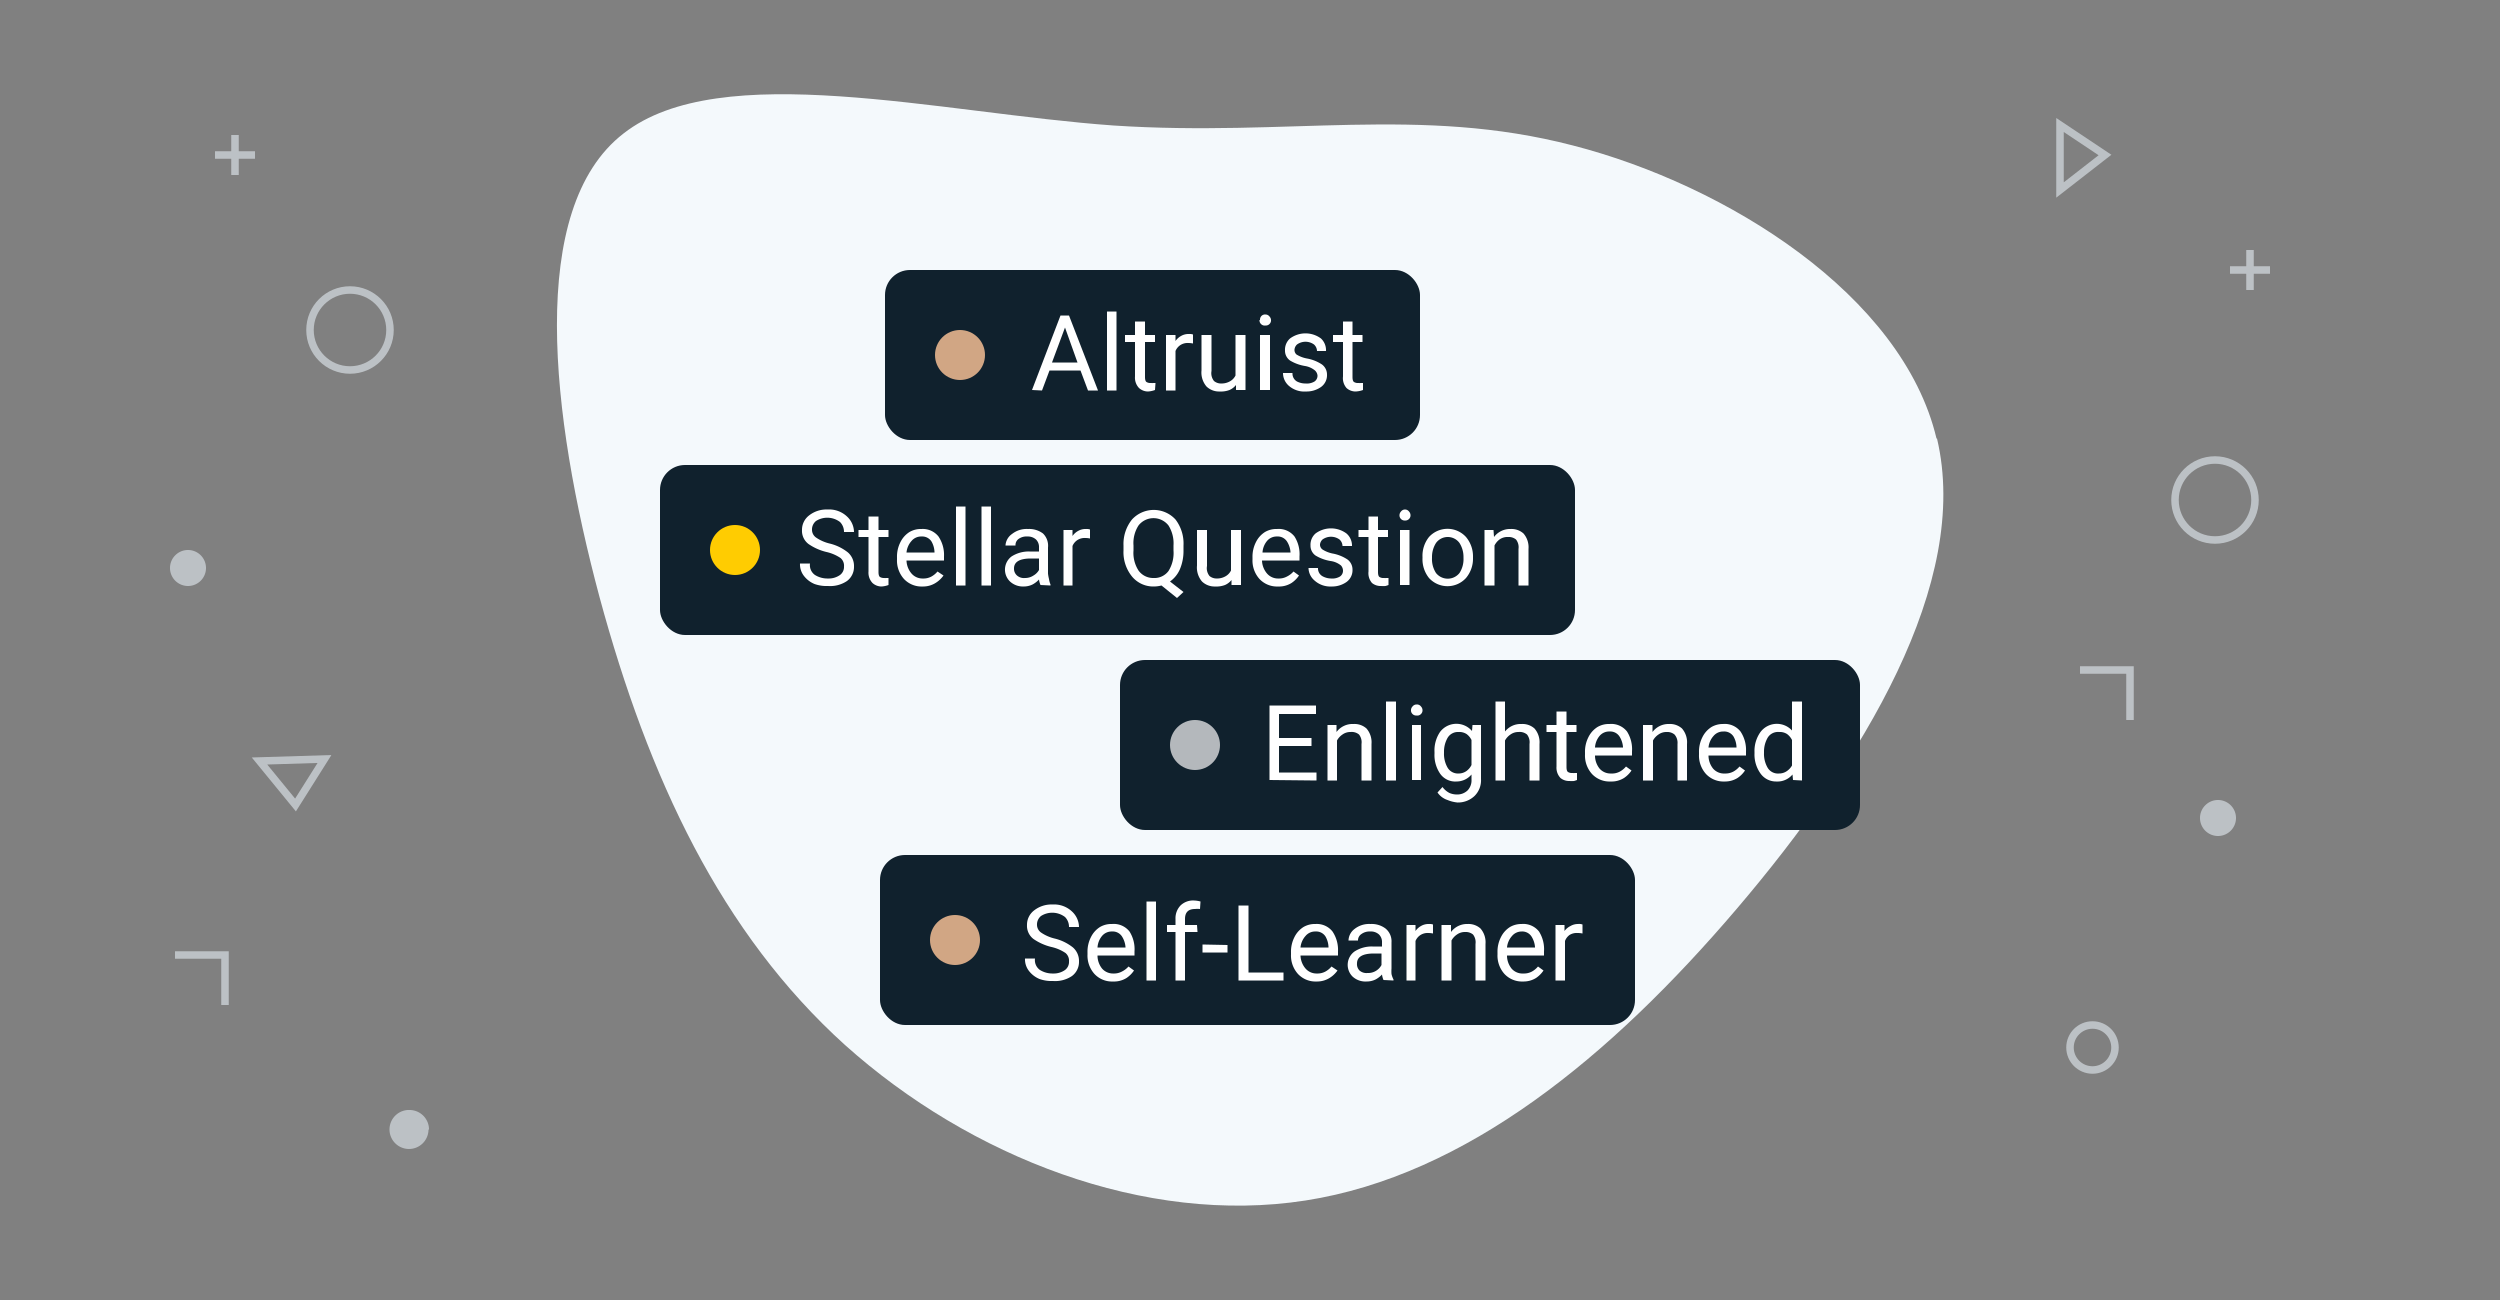 <svg xmlns="http://www.w3.org/2000/svg" width="500" height="260"><rect width="100%" height="100%" fill="#808080" stroke="none"/><path d="M387.3 87.7c-6.8-28.7-42-50.7-72.7-58.6-30.7-8-57-1.7-91.9-4-34.9-2.5-78.6-13.6-98 1.6-19.4 15-14.5 56.5-4.8 92.7 9.8 36.2 24.3 67.2 49.1 89.6 25 22.4 60 36.1 92.1 31.1s61-28.7 86.3-58.4 46.8-65.2 40-94z" fill="#f4f9fc"/><path d="M85.7 225.9A3.9 3.9 0 1 1 82 222a3.9 3.9 0 0 1 3.8 3.9zM34 113.6a3.6 3.6 0 1 1 3.6 3.6 3.6 3.6 0 0 1-3.6-3.6z" fill="#bcc1c5"/><circle cx="70" cy="66" r="8" fill="none" stroke="#bcc1c5" stroke-miterlimit="10" stroke-width="1.5"/><path fill="none" stroke="#bcc1c5" stroke-miterlimit="10" stroke-width="1.5" d="M64.9 151.8l-13 .4 7.2 8.8 5.8-9.2zM35 191h10v10"/><g fill="none" stroke="#bcc1c5" stroke-miterlimit="10" stroke-width="1.5"><path d="M47 27v8M51 31h-8"/></g><path fill="none" stroke="#bcc1c5" stroke-miterlimit="10" stroke-width="1.5" d="M412 25v13l9-7-9-6z"/><circle cx="443" cy="100" r="8" fill="none" stroke="#bcc1c5" stroke-miterlimit="10" stroke-width="1.5"/><path d="M440 163.6a3.6 3.6 0 1 1 3.6 3.6 3.6 3.6 0 0 1-3.6-3.6z" fill="#bcc1c5"/><path fill="none" stroke="#bcc1c5" stroke-miterlimit="10" stroke-width="1.5" d="M416 134h10v10"/><g fill="none" stroke="#bcc1c5" stroke-miterlimit="10" stroke-width="1.5"><path d="M450 50v8M454 54h-8"/></g><circle cx="418.5" cy="209.5" r="4.5" fill="none" stroke="#bcc1c5" stroke-miterlimit="10" stroke-width="1.5"/><g><rect x="177" y="54" width="107" height="34" rx="5" fill="#10212d"/><circle cx="192" cy="71" r="5" fill="#d1a684"/><rect x="224" y="132" width="148" height="34" rx="5" fill="#10212d"/><circle cx="239" cy="149" r="5" fill="#b4b8bc"/><rect x="176" y="171" width="151" height="34" rx="5" fill="#10212d"/><circle cx="191" cy="188" r="5" fill="#d1a684"/><rect x="132" y="93" width="183" height="34" rx="5" fill="#10212d"/><circle cx="147" cy="110" r="5" fill="#ffcc01"/><g fill="#fff"><path d="M206.4 78l5.7-14.9h1.7l5.8 15h-2l-1.5-4h-6.2l-1.5 4zm4-5.5h5.1l-2.5-7zM223.3 62.3v15.8h-1.9V62.3zM231 78a4.8 4.8 0 0 1-1.4.3 2.7 2.7 0 0 1-1.8-.7 3 3 0 0 1-.8-2.3v-6.9h-2V67h2v-2.7h2V67h2v1.4h-2v7q0 .8.3 1a1.5 1.5 0 0 0 .9.2 2.8 2.8 0 0 0 .5 0h.4zM237.7 68.6a2.7 2.7 0 0 0-1.6.4 2.6 2.6 0 0 0-1 1.2v7.9h-1.9V67h1.9v1.2a3.3 3.3 0 0 1 1.1-1 3 3 0 0 1 1.6-.4 2 2 0 0 1 .8.1v1.8a4.8 4.8 0 0 0-1-.1zM247.2 78v-1a3.4 3.4 0 0 1-1.3 1 4.9 4.9 0 0 1-2 .3 3.6 3.6 0 0 1-2.6-1 4.3 4.3 0 0 1-1-3.2V67h2v7.2a2.5 2.5 0 0 0 .5 2 2.2 2.2 0 0 0 1.5.5 3.4 3.4 0 0 0 1.8-.5 2.7 2.7 0 0 0 1-1.1V67h2v11zM252 64a1.1 1.1 0 0 1 .2-.7 1 1 0 0 1 .9-.4 1 1 0 0 1 .8.4 1.1 1.1 0 0 1 .3.7 1 1 0 0 1-.3.8 1 1 0 0 1-.8.3 1 1 0 0 1-.9-.3 1 1 0 0 1-.3-.8zm2 3v11h-2V67zM263.5 75.1a1.6 1.6 0 0 0-.5-1 4.2 4.2 0 0 0-2-.9 8.4 8.4 0 0 1-3-1.1 2.4 2.4 0 0 1-1-2 3 3 0 0 1 1-2.4 5.2 5.2 0 0 1 6.2 0 3.2 3.2 0 0 1 1 2.5h-1.8a1.8 1.8 0 0 0-.6-1.3 2.9 2.9 0 0 0-3.4 0 1.6 1.6 0 0 0-.5 1 1.2 1.2 0 0 0 .4 1 6 6 0 0 0 2.1.8 8 8 0 0 1 3 1.2 2.5 2.5 0 0 1 1 2 2.9 2.9 0 0 1-1.2 2.5 5 5 0 0 1-3 .9 4.7 4.7 0 0 1-3.5-1.2 3.4 3.4 0 0 1-1.1-2.5h1.9a1.8 1.8 0 0 0 .9 1.7 3.7 3.7 0 0 0 1.7.4 3 3 0 0 0 1.8-.4 1.4 1.4 0 0 0 .6-1.2zM272.6 78a4.8 4.8 0 0 1-1.5.3 2.7 2.7 0 0 1-1.8-.7 3 3 0 0 1-.7-2.3v-6.9h-2V67h2v-2.7h1.9V67h2v1.4h-2v7q0 .8.3 1a1.5 1.5 0 0 0 .9.2 2.8 2.8 0 0 0 .5 0h.4z"/></g><g fill="#fff"><path d="M168.8 113.3a2 2 0 0 0-.7-1.7 8.3 8.3 0 0 0-2.8-1.2 10.7 10.7 0 0 1-3.6-1.6 3.3 3.3 0 0 1-1.3-2.8 3.6 3.6 0 0 1 1.4-2.9 5.6 5.6 0 0 1 3.7-1.2 5.2 5.2 0 0 1 3.9 1.4 4.3 4.3 0 0 1 1.4 3.1h-2a2.8 2.8 0 0 0-.8-2 4.2 4.2 0 0 0-4.8-.2 2.2 2.2 0 0 0-.8 1.8 1.9 1.9 0 0 0 .8 1.5 8.2 8.2 0 0 0 2.7 1.2 9.4 9.4 0 0 1 3.7 1.8 3.6 3.6 0 0 1 1.2 2.8 3.5 3.5 0 0 1-1.4 2.9 6 6 0 0 1-3.8 1 7.2 7.2 0 0 1-2.7-.4 5.2 5.2 0 0 1-2.1-1.6 3.8 3.8 0 0 1-.8-2.5h2a2.4 2.4 0 0 0 1 2.3 4.7 4.7 0 0 0 2.6.7 3.9 3.9 0 0 0 2.4-.7 2 2 0 0 0 .8-1.7zM177.7 117a4.8 4.8 0 0 1-1.4.3 2.7 2.7 0 0 1-1.8-.7 3 3 0 0 1-.8-2.3v-6.9h-2V106h2v-2.7h2v2.7h2v1.4h-2v7q0 .8.3 1a1.5 1.5 0 0 0 .8.2 2.8 2.8 0 0 0 .5 0h.4zM188.7 115.1a5.4 5.4 0 0 1-1.6 1.5 4.7 4.7 0 0 1-2.6.7 4.8 4.8 0 0 1-3.7-1.5 5.5 5.5 0 0 1-1.4-3.9v-.4a6.4 6.4 0 0 1 .7-3.1 5 5 0 0 1 1.8-2 4.5 4.5 0 0 1 2.4-.6 4 4 0 0 1 3.4 1.5 6.6 6.6 0 0 1 1.1 4v.8h-7.5a4.2 4.2 0 0 0 1 2.6 2.9 2.9 0 0 0 2.3 1 3.3 3.3 0 0 0 1.7-.4 4.2 4.2 0 0 0 1.2-1zm-4.4-7.8a2.5 2.5 0 0 0-2 .9 4 4 0 0 0-1 2.3h5.6v-.1a4.6 4.6 0 0 0-.6-2.1 2.2 2.2 0 0 0-2-1zM193.1 101.3v15.8h-1.9v-15.8zM198.2 101.3v15.8h-1.9v-15.8zM208.1 117a3.9 3.9 0 0 1-.3-1.1 4.8 4.8 0 0 1-1.3 1 4 4 0 0 1-1.8.4 3.8 3.8 0 0 1-2.7-1 3.3 3.3 0 0 1 .3-5 6.3 6.3 0 0 1 3.6-1h1.9v-.8a2.1 2.1 0 0 0-.6-1.6 2.4 2.4 0 0 0-1.7-.6 2.7 2.7 0 0 0-1.8.5 1.5 1.5 0 0 0-.6 1.3h-2a3 3 0 0 1 1.3-2.3 4.7 4.7 0 0 1 3.2-1 4.6 4.6 0 0 1 3 .9 3.4 3.4 0 0 1 1 2.8v5.2a7.6 7.6 0 0 0 .2 1.1 4.4 4.4 0 0 0 .3 1.1v.2zm-3.1-1.4a3 3 0 0 0 1.7-.5 3 3 0 0 0 1.1-1.1v-2.3h-1.6q-3.4 0-3.4 2a1.8 1.8 0 0 0 .6 1.4 2.1 2.1 0 0 0 1.6.5zM217.1 107.6a2.7 2.7 0 0 0-1.6.4 2.6 2.6 0 0 0-1 1.2v7.9h-1.8V106h1.8v1.2a3.3 3.3 0 0 1 1.1-1 3 3 0 0 1 1.6-.4 2 2 0 0 1 .8.1v1.8a4.8 4.8 0 0 0-.9-.1zM236.7 118.4l-1.3 1.2-3.1-2.5a6.4 6.4 0 0 1-1.6.2 5.5 5.5 0 0 1-4.3-2 7.7 7.7 0 0 1-1.7-5.2v-1a7.8 7.8 0 0 1 1.7-5.2 5.9 5.9 0 0 1 8.7 0 7.9 7.9 0 0 1 1.6 5.2v1a9.3 9.3 0 0 1-.7 3.7 5.8 5.8 0 0 1-2 2.5zm-2-8.3v-1a6.7 6.7 0 0 0-1-4 3.8 3.8 0 0 0-6 0 6.5 6.5 0 0 0-1 4v1a6.5 6.5 0 0 0 1 4 3.6 3.6 0 0 0 3 1.5 3.5 3.5 0 0 0 3-1.4 6.8 6.8 0 0 0 1-4.1zM246.3 117v-1a3.4 3.4 0 0 1-1.3 1 4.9 4.9 0 0 1-2 .3 3.6 3.6 0 0 1-2.6-1 4.3 4.3 0 0 1-1-3.2V106h2v7.2a2.5 2.5 0 0 0 .5 2 2.2 2.2 0 0 0 1.4.5 3.4 3.4 0 0 0 1.9-.5 2.7 2.7 0 0 0 1-1.1V106h2v11zM259.8 115.1a5.4 5.4 0 0 1-1.5 1.5 4.7 4.7 0 0 1-2.7.7 4.8 4.8 0 0 1-3.7-1.5 5.5 5.5 0 0 1-1.4-3.9v-.4a6.4 6.4 0 0 1 .7-3.1 5 5 0 0 1 1.8-2 4.5 4.5 0 0 1 2.4-.6 4 4 0 0 1 3.5 1.5 6.6 6.6 0 0 1 1 4v.8h-7.5a4.2 4.2 0 0 0 1 2.6 2.9 2.9 0 0 0 2.3 1 3.3 3.3 0 0 0 1.7-.4 4.2 4.2 0 0 0 1.3-1zm-4.4-7.8a2.5 2.5 0 0 0-2 .9 4 4 0 0 0-.9 2.3h5.6v-.1a4.6 4.6 0 0 0-.7-2.1 2.2 2.2 0 0 0-2-1zM268.6 114.1a1.6 1.6 0 0 0-.4-1 4.2 4.2 0 0 0-2.1-.9 8.4 8.4 0 0 1-3-1.1 2.4 2.4 0 0 1-1-2 3 3 0 0 1 1-2.4 5.2 5.2 0 0 1 6.2 0 3.2 3.2 0 0 1 1.1 2.5h-1.9a1.8 1.8 0 0 0-.6-1.3 2.9 2.9 0 0 0-3.4 0 1.6 1.6 0 0 0-.5 1 1.2 1.2 0 0 0 .5 1 6 6 0 0 0 2 .8 8 8 0 0 1 3 1.2 2.5 2.5 0 0 1 1 2 2.9 2.9 0 0 1-1.2 2.5 5 5 0 0 1-3 .9 4.7 4.7 0 0 1-3.4-1.2 3.4 3.4 0 0 1-1.2-2.5h1.9a1.8 1.8 0 0 0 1 1.7 3.7 3.7 0 0 0 1.6.4 3 3 0 0 0 1.8-.4 1.4 1.4 0 0 0 .6-1.2zM277.7 117a5 5 0 0 1-.6.2 5 5 0 0 1-.9 0 2.7 2.7 0 0 1-1.8-.6 3 3 0 0 1-.7-2.3v-6.9h-2V106h2v-2.7h1.9v2.7h2v1.4h-2v7q0 .8.3 1a1.5 1.5 0 0 0 .9.2 2.8 2.8 0 0 0 .5 0h.4zM279.9 103a1.1 1.1 0 0 1 .3-.7 1 1 0 0 1 .8-.4 1 1 0 0 1 .8.4 1.1 1.1 0 0 1 .3.7 1 1 0 0 1-.3.8 1 1 0 0 1-.8.3 1 1 0 0 1-.8-.3 1 1 0 0 1-.3-.8zm2 3v11H280v-11zM284.5 111.6v-.2a6 6 0 0 1 1.3-4 5 5 0 0 1 7.4 0 6 6 0 0 1 1.4 4v.2a6 6 0 0 1-1.4 4 5 5 0 0 1-7.4 0 6 6 0 0 1-1.3-4zm1.9-.2v.2a5.1 5.1 0 0 0 .8 3 3 3 0 0 0 4.7 0 5.1 5.1 0 0 0 .8-3v-.2a5.2 5.2 0 0 0-.8-2.8 2.9 2.9 0 0 0-4.7 0 5.2 5.2 0 0 0-.8 2.8zM301.6 107.4a2.7 2.7 0 0 0-1.7.5 3.4 3.4 0 0 0-1 1.2v8h-2V106h1.8l.1 1.4a4 4 0 0 1 3.3-1.6 3.6 3.6 0 0 1 2.6.9 4.2 4.2 0 0 1 1 3.1v7.3h-2v-7.3a2.5 2.5 0 0 0-.5-1.9 2.3 2.3 0 0 0-1.6-.5z"/></g><g fill="#fff"><path d="M253.9 156v-14.9h9.3v1.7h-7.4v4.8h6.5v1.6h-6.5v5.3h7.5v1.6zM270.1 146.4a2.7 2.7 0 0 0-1.6.5 3.4 3.4 0 0 0-1.1 1.2v8h-1.9V145h1.8v1.4a4 4 0 0 1 3.4-1.6 3.6 3.6 0 0 1 2.6.9 4.2 4.2 0 0 1 1 3.1v7.3h-2v-7.3a2.5 2.5 0 0 0-.5-1.9 2.3 2.3 0 0 0-1.7-.5zM279.2 140.3v15.8h-2v-15.8zM282.2 142a1.1 1.1 0 0 1 .3-.7 1 1 0 0 1 .8-.4 1 1 0 0 1 .9.4 1.1 1.1 0 0 1 .3.7 1 1 0 0 1-.3.8 1 1 0 0 1-.9.3 1 1 0 0 1-.8-.3 1 1 0 0 1-.3-.8zm2 3v11h-1.8v-11zM296.2 155.8a4.4 4.4 0 0 1-1.3 3.4 4.8 4.8 0 0 1-3.4 1.3 6.9 6.9 0 0 1-2-.5 3.9 3.9 0 0 1-2-1.5l1-1.1a4 4 0 0 0 1.4 1.2 3.9 3.9 0 0 0 1.5.3 3 3 0 0 0 2.1-.8 2.9 2.9 0 0 0 .8-2.2v-1a3.9 3.9 0 0 1-3 1.4 3.7 3.7 0 0 1-3.3-1.6 6.6 6.6 0 0 1-1.1-4v-.3a6.6 6.6 0 0 1 1.1-4 4.1 4.1 0 0 1 6.4-.2l.1-1.2h1.7zm-7.4-5.2a5.5 5.5 0 0 0 .7 2.9 2.4 2.4 0 0 0 2.2 1.2 2.7 2.7 0 0 0 1.6-.5 3.3 3.3 0 0 0 1-1.2v-5a3.2 3.2 0 0 0-1-1.2 2.7 2.7 0 0 0-1.6-.4 2.4 2.4 0 0 0-2.2 1.2 5.6 5.6 0 0 0-.7 2.8zM303.7 146.4a2.7 2.7 0 0 0-1.6.5 3.4 3.4 0 0 0-1.1 1.2v8h-1.9v-15.8h1.9v6a4 4 0 0 1 3.3-1.5 3.6 3.6 0 0 1 2.6.9 4.2 4.2 0 0 1 1 3.1v7.3h-2v-7.3a2.5 2.5 0 0 0-.5-1.9 2.3 2.3 0 0 0-1.7-.5zM315.4 156a5 5 0 0 1-.6.2 5 5 0 0 1-.9 0 2.7 2.7 0 0 1-1.8-.6 3 3 0 0 1-.8-2.3v-6.9h-2V145h2v-2.7h2v2.7h2v1.4h-2v7q0 .8.3 1a1.5 1.5 0 0 0 .9.2 2.8 2.8 0 0 0 .5 0h.4zM326.3 154.1a5.4 5.4 0 0 1-1.5 1.5 4.7 4.7 0 0 1-2.7.7 4.8 4.8 0 0 1-3.7-1.5 5.5 5.5 0 0 1-1.4-3.9v-.4a6.4 6.4 0 0 1 .7-3.1 5 5 0 0 1 1.8-2 4.5 4.5 0 0 1 2.4-.6 4 4 0 0 1 3.5 1.5 6.6 6.6 0 0 1 1 4v.8H319a4.2 4.2 0 0 0 .9 2.6 2.9 2.9 0 0 0 2.3 1 3.3 3.3 0 0 0 1.8-.4 4.2 4.2 0 0 0 1.2-1zm-4.4-7.8a2.5 2.5 0 0 0-2 .9 4 4 0 0 0-.9 2.3h5.6v-.1a4.6 4.6 0 0 0-.7-2.1 2.2 2.2 0 0 0-2-1zM333.3 146.4a2.7 2.7 0 0 0-1.6.5 3.4 3.4 0 0 0-1.1 1.2v8h-2V145h1.9v1.4a4 4 0 0 1 3.3-1.6 3.6 3.6 0 0 1 2.6.9 4.2 4.2 0 0 1 1 3.1v7.3h-1.9v-7.3a2.5 2.5 0 0 0-.6-1.9 2.3 2.3 0 0 0-1.6-.5zM349 154.1a5.4 5.4 0 0 1-1.5 1.5 4.7 4.7 0 0 1-2.6.7 4.8 4.8 0 0 1-3.7-1.5 5.5 5.5 0 0 1-1.4-3.9v-.4a6.4 6.4 0 0 1 .7-3.1 5 5 0 0 1 1.8-2 4.5 4.5 0 0 1 2.3-.6 4 4 0 0 1 3.5 1.5 6.6 6.6 0 0 1 1.1 4v.8h-7.5a4.2 4.2 0 0 0 .9 2.6 2.9 2.9 0 0 0 2.4 1 3.3 3.3 0 0 0 1.7-.4 4.2 4.2 0 0 0 1.2-1zm-4.4-7.8a2.5 2.5 0 0 0-1.9.9 4 4 0 0 0-1 2.3h5.6v-.1a4.6 4.6 0 0 0-.6-2.1 2.2 2.2 0 0 0-2-1zM358.6 156l-.1-1.1a3.9 3.9 0 0 1-3.2 1.4 3.8 3.8 0 0 1-3.2-1.6 6.5 6.5 0 0 1-1.2-4v-.3a6.5 6.5 0 0 1 1.2-4 4.1 4.1 0 0 1 6.3-.3v-5.8h2v15.8zm-5.8-5.4a5.5 5.5 0 0 0 .7 2.9 2.4 2.4 0 0 0 2.3 1.2 2.7 2.7 0 0 0 1.6-.5 3.4 3.4 0 0 0 1-1.1V148a3.3 3.3 0 0 0-1-1.2 2.7 2.7 0 0 0-1.6-.4 2.4 2.4 0 0 0-2.3 1.2 5.6 5.6 0 0 0-.7 2.8z"/></g><g fill="#fff"><path d="M213.8 192.3a2 2 0 0 0-.7-1.7 8.3 8.3 0 0 0-2.8-1.2 10.7 10.7 0 0 1-3.6-1.6 3.3 3.3 0 0 1-1.3-2.8 3.6 3.6 0 0 1 1.4-2.9 5.6 5.6 0 0 1 3.7-1.2 5.2 5.2 0 0 1 3.9 1.4 4.3 4.3 0 0 1 1.4 3.1h-2a2.8 2.8 0 0 0-.8-2 4.2 4.2 0 0 0-4.8-.2 2.2 2.2 0 0 0-.8 1.8 1.9 1.9 0 0 0 .8 1.5 8.2 8.2 0 0 0 2.7 1.2 9.4 9.4 0 0 1 3.7 1.8 3.6 3.6 0 0 1 1.2 2.8 3.5 3.5 0 0 1-1.4 2.9 6 6 0 0 1-3.8 1 7.2 7.2 0 0 1-2.7-.4 5.2 5.2 0 0 1-2.1-1.6 3.8 3.8 0 0 1-.8-2.5h2a2.4 2.4 0 0 0 1 2.3 4.7 4.7 0 0 0 2.6.7 3.9 3.9 0 0 0 2.4-.7 2 2 0 0 0 .8-1.7zM226.8 194.1a5.4 5.4 0 0 1-1.5 1.5 4.7 4.7 0 0 1-2.7.7 4.8 4.8 0 0 1-3.7-1.5 5.5 5.5 0 0 1-1.4-3.9v-.4a6.4 6.4 0 0 1 .7-3.1 5 5 0 0 1 1.8-2 4.5 4.5 0 0 1 2.4-.6 4 4 0 0 1 3.5 1.5 6.6 6.6 0 0 1 1 4v.8h-7.4a4.2 4.2 0 0 0 .9 2.6 2.9 2.9 0 0 0 2.3 1 3.3 3.3 0 0 0 1.7-.4 4.2 4.2 0 0 0 1.3-1zm-4.4-7.8a2.5 2.5 0 0 0-2 .9 4 4 0 0 0-.9 2.3h5.6v-.1a4.6 4.6 0 0 0-.7-2.1 2.2 2.2 0 0 0-2-1zM231.2 180.3v15.8h-1.9v-15.8zM239.5 186.4H237v9.7h-1.9v-9.7h-1.7V185h1.7v-1.2a3.7 3.7 0 0 1 1-2.7 3.6 3.6 0 0 1 2.7-1 5.7 5.7 0 0 1 1.3.2l-.1 1.5a5 5 0 0 0-1 0q-2 0-2 2v1.2h2.4zM245.5 189v1.5h-5v-1.6zM256.7 194.5v1.6h-9v-15h2v13.4zM267.5 194.1a5.4 5.4 0 0 1-1.6 1.5 4.7 4.7 0 0 1-2.6.7 4.8 4.8 0 0 1-3.7-1.5 5.5 5.5 0 0 1-1.4-3.9v-.4a6.4 6.4 0 0 1 .7-3.1 5 5 0 0 1 1.8-2 4.5 4.5 0 0 1 2.4-.6 4 4 0 0 1 3.4 1.5 6.6 6.6 0 0 1 1.1 4v.8h-7.5a4.2 4.2 0 0 0 1 2.6 2.9 2.9 0 0 0 2.3 1 3.3 3.3 0 0 0 1.7-.4 4.2 4.2 0 0 0 1.2-1zm-4.4-7.8a2.5 2.5 0 0 0-2 .9 4 4 0 0 0-1 2.3h5.6v-.1a4.6 4.6 0 0 0-.6-2.1 2.2 2.2 0 0 0-2-1zM276.7 196a3.9 3.9 0 0 1-.3-1.1 4.8 4.8 0 0 1-1.3 1 4 4 0 0 1-1.8.4 3.8 3.8 0 0 1-2.8-1 3.3 3.3 0 0 1 .4-5 6.3 6.3 0 0 1 3.6-1h1.9v-.8a2.1 2.1 0 0 0-.6-1.6 2.4 2.4 0 0 0-1.8-.6 2.7 2.7 0 0 0-1.7.5 1.5 1.5 0 0 0-.7 1.3h-1.9a3 3 0 0 1 1.2-2.3 4.7 4.7 0 0 1 3.2-1 4.6 4.6 0 0 1 3 .9 3.3 3.3 0 0 1 1.2 2.8v5.2a7.6 7.6 0 0 0 0 1.1 4.4 4.4 0 0 0 .4 1.1v.2zm-3.2-1.4a3 3 0 0 0 1.8-.5 3 3 0 0 0 1-1.1v-2.3h-1.5q-3.4 0-3.4 2a1.8 1.8 0 0 0 .5 1.4 2.1 2.1 0 0 0 1.6.5zM285.7 186.6a2.7 2.7 0 0 0-1.6.4 2.6 2.6 0 0 0-1 1.2v7.9h-1.8V185h1.8v1.2a3.3 3.3 0 0 1 1.1-1 3 3 0 0 1 1.6-.4 2 2 0 0 1 .8.1v1.8a4.8 4.8 0 0 0-1-.1zM293 186.4a2.7 2.7 0 0 0-1.6.5 3.4 3.4 0 0 0-1.1 1.2v8h-2V185h1.9v1.4a4 4 0 0 1 3.3-1.6 3.6 3.6 0 0 1 2.6.9 4.2 4.2 0 0 1 1 3.1v7.3h-2v-7.3a2.5 2.5 0 0 0-.5-1.9 2.3 2.3 0 0 0-1.6-.5zM308.7 194.1a5.4 5.4 0 0 1-1.5 1.5 4.7 4.7 0 0 1-2.6.7 4.8 4.8 0 0 1-3.7-1.5 5.5 5.5 0 0 1-1.4-3.9v-.4a6.4 6.4 0 0 1 .7-3.1 5 5 0 0 1 1.8-2 4.5 4.5 0 0 1 2.3-.6 4 4 0 0 1 3.5 1.5 6.6 6.6 0 0 1 1 4v.8h-7.4a4.2 4.2 0 0 0 .9 2.6 2.9 2.9 0 0 0 2.4 1 3.3 3.3 0 0 0 1.7-.4 4.2 4.2 0 0 0 1.2-1zm-4.4-7.8a2.5 2.5 0 0 0-1.9.9 4 4 0 0 0-1 2.3h5.6v-.1a4.6 4.6 0 0 0-.7-2.1 2.2 2.2 0 0 0-2-1zM315.5 186.6a2.7 2.7 0 0 0-1.6.4 2.6 2.6 0 0 0-.9 1.2v7.9h-1.9V185h1.8v1.2a3.3 3.3 0 0 1 1.2-1 3 3 0 0 1 1.5-.4 2 2 0 0 1 .9.1v1.8a4.8 4.8 0 0 0-1-.1z"/></g></g></svg>